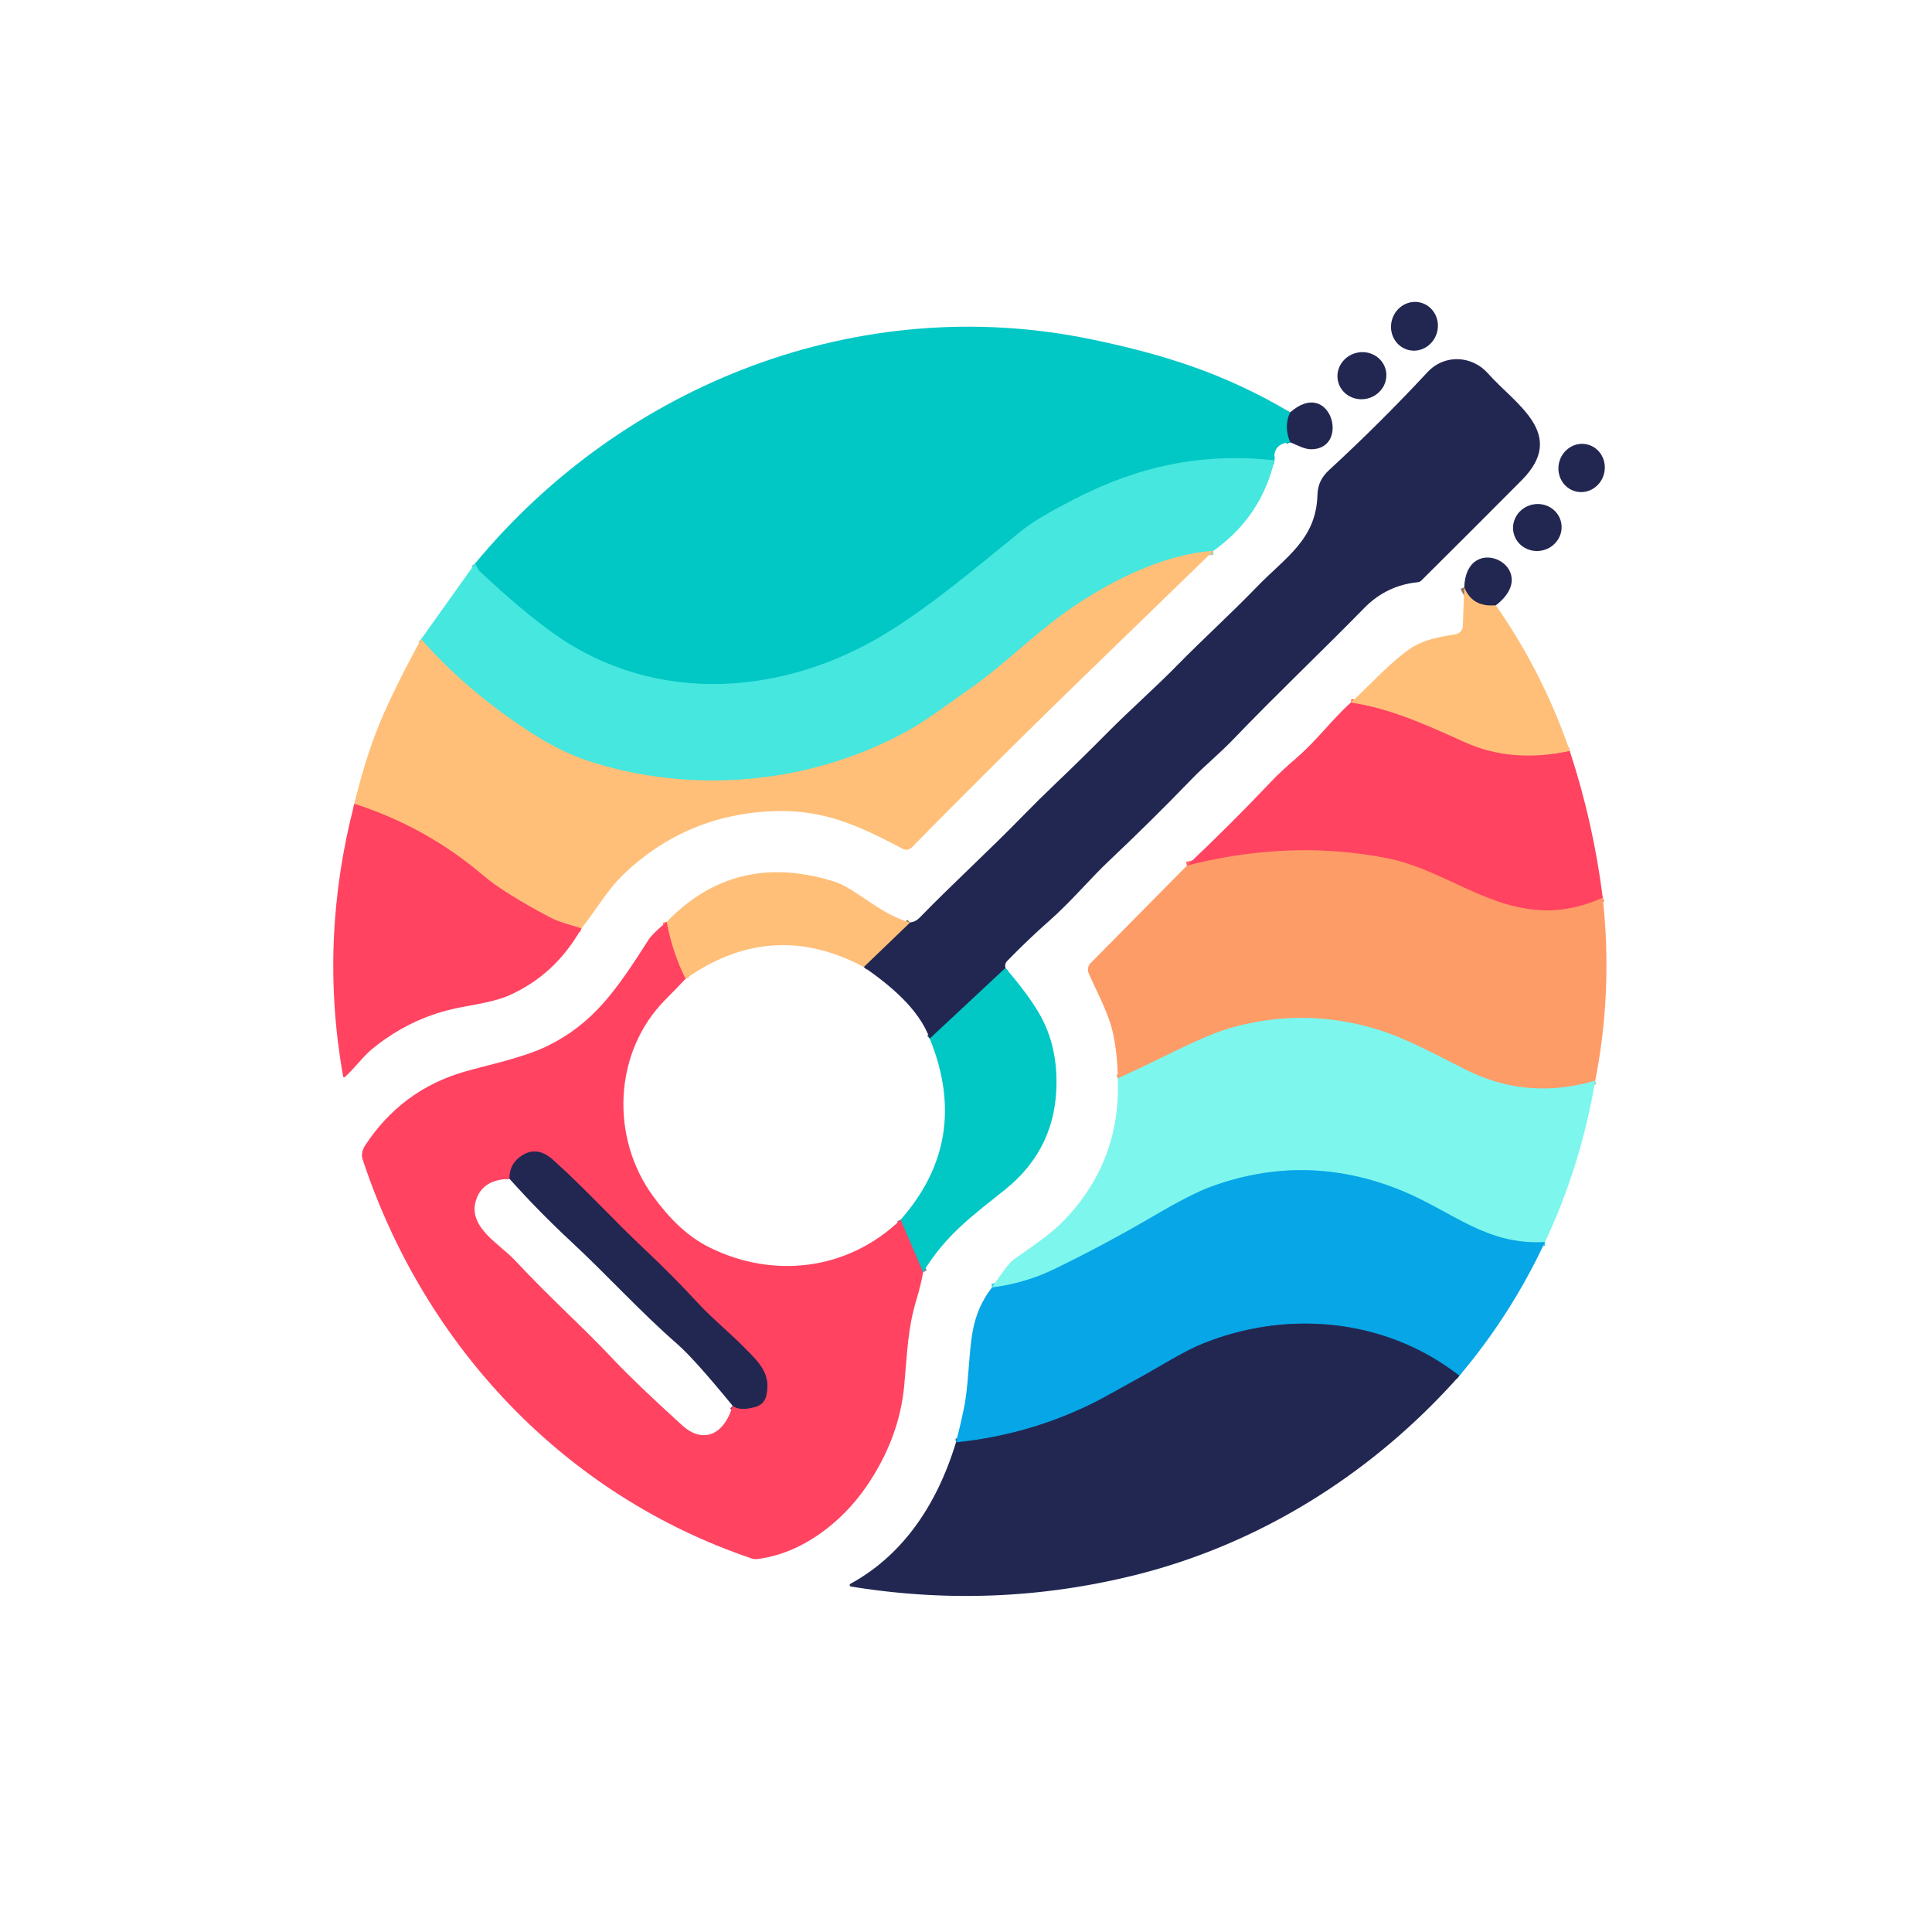 <?xml version="1.0" encoding="UTF-8" standalone="no"?>
<!DOCTYPE svg PUBLIC "-//W3C//DTD SVG 1.1//EN" "http://www.w3.org/Graphics/SVG/1.1/DTD/svg11.dtd">
<svg xmlns="http://www.w3.org/2000/svg" version="1.1" viewBox="0.00 0.00 500.00 500.00">
<g stroke-width="2.00" fill="none" stroke-linecap="butt">
<path stroke="#12778c" vector-effect="non-scaling-stroke" d="
  M 333.91 106.71
  Q 332.19 110.31 333.92 114.47"
/>
<path stroke="#23d7d2" vector-effect="non-scaling-stroke" d="
  M 329.84 119.15
  C 310.97 117.06 294.39 120.72 277.80 129.31
  Q 268.29 134.23 264.94 136.93
  C 253.44 146.17 242.04 156.03 229.72 163.66
  C 203.20 180.08 169.89 182.69 143.58 164.17
  Q 135.38 158.39 124.20 147.91
  C 123.55 147.31 123.43 146.60 122.93 145.86"
/>
<path stroke="#a2d3ac" vector-effect="non-scaling-stroke" d="
  M 313.99 142.59
  C 298.98 143.59 282.41 152.88 270.89 162.13
  C 264.01 167.66 257.62 173.69 250.49 178.64
  C 245.23 182.29 239.70 186.53 234.54 189.35
  C 209.49 203.05 178.82 205.72 151.99 196.85
  Q 145.02 194.55 137.09 189.40
  Q 120.76 178.80 108.99 165.41"
/>
<path stroke="#ff816d" vector-effect="non-scaling-stroke" d="
  M 150.48 240.26
  C 147.71 239.39 144.81 238.74 142.26 237.39
  Q 130.31 231.05 125.14 226.65
  Q 110.35 214.03 91.71 208.03"
/>
<path stroke="#12778c" vector-effect="non-scaling-stroke" d="
  M 260.21 250.52
  L 240.62 268.80"
/>
<path stroke="#917366" vector-effect="non-scaling-stroke" d="
  M 223.54 250.25
  L 235.51 238.74"
/>
<path stroke="#ff816d" vector-effect="non-scaling-stroke" d="
  M 177.43 253.31
  Q 174.04 246.65 172.52 238.60"
/>
<path stroke="#808593" vector-effect="non-scaling-stroke" d="
  M 233.10 315.64
  L 238.91 329.22"
/>
<path stroke="#917366" vector-effect="non-scaling-stroke" d="
  M 387.12 156.66
  Q 381.04 157.23 378.95 152.01"
/>
<path stroke="#ff816d" vector-effect="non-scaling-stroke" d="
  M 406.26 194.36
  Q 391.23 197.61 378.98 192.06
  C 368.71 187.40 359.39 183.25 349.58 181.84"
/>
<path stroke="#ff7064" vector-effect="non-scaling-stroke" d="
  M 414.79 232.35
  C 403.39 237.42 393.82 236.17 382.62 231.36
  C 374.72 227.97 367.17 223.73 359.03 222.13
  Q 333.92 217.19 307.17 224.03"
/>
<path stroke="#bec9aa" vector-effect="non-scaling-stroke" d="
  M 412.84 279.68
  Q 395.28 284.87 379.26 276.81
  C 371.61 272.96 363.51 268.50 355.88 266.25
  Q 337.26 260.76 318.70 265.97
  Q 313.46 267.43 303.84 272.16
  Q 296.74 275.66 289.28 279.12"
/>
<path stroke="#42ceea" vector-effect="non-scaling-stroke" d="
  M 399.83 321.45
  C 384.52 322.32 375.92 313.51 362.60 308.08
  Q 337.99 298.07 313.27 307.17
  Q 308.27 309.01 298.94 314.49
  Q 286.14 322.00 272.77 328.49
  Q 265.26 332.13 256.72 333.20"
/>
<path stroke="#14679d" vector-effect="non-scaling-stroke" d="
  M 377.68 356.05
  C 358.72 341.21 333.23 338.88 311.35 347.71
  C 306.33 349.74 300.93 353.22 295.82 356.05
  Q 285.42 361.83 284.22 362.44
  Q 267.03 371.29 247.40 373.29"
/>
<path stroke="#91355a" vector-effect="non-scaling-stroke" d="
  M 189.60 363.80
  Q 191.32 365.19 195.24 364.17
  Q 197.77 363.52 198.29 361.24
  C 199.59 355.59 196.61 352.74 192.40 348.53
  C 188.51 344.63 184.20 341.12 180.54 337.16
  Q 173.94 330.02 166.86 323.37
  C 158.93 315.93 151.38 307.57 143.10 300.16
  Q 139.03 296.51 135.09 299.05
  Q 131.76 301.19 131.87 305.09"
/>
</g>
<ellipse fill="#222752" cx="0.00" cy="0.00" transform="translate(366.06,84.44) rotate(105.6)" rx="6.33" ry="6.05"/>
<path fill="#01c7c5" d="
  M 333.91 106.71
  Q 332.19 110.31 333.92 114.47
  Q 329.37 114.72 329.84 119.15
  C 310.97 117.06 294.39 120.72 277.80 129.31
  Q 268.29 134.23 264.94 136.93
  C 253.44 146.17 242.04 156.03 229.72 163.66
  C 203.20 180.08 169.89 182.69 143.58 164.17
  Q 135.38 158.39 124.20 147.91
  C 123.55 147.31 123.43 146.60 122.93 145.86
  C 161.47 99.27 222.34 75.43 282.25 87.78
  C 301.46 91.74 317.14 96.79 333.91 106.71
  Z"
/>
<ellipse fill="#222752" cx="0.00" cy="0.00" transform="translate(352.46,97.23) rotate(-14.6)" rx="6.35" ry="6.08"/>
<path fill="#222752" d="
  M 260.21 250.52
  L 240.62 268.80
  C 237.80 260.99 230.11 254.83 223.54 250.25
  L 235.51 238.74
  Q 236.96 238.56 237.98 237.51
  C 246.67 228.57 255.89 220.22 264.58 211.29
  Q 268.92 206.84 273.42 202.56
  Q 279.61 196.67 286.69 189.53
  C 292.52 183.64 298.91 178.05 304.55 172.29
  C 311.36 165.34 318.53 158.87 325.34 151.82
  C 332.67 144.23 340.63 139.62 340.95 128.12
  C 341.04 125.22 342.14 123.32 344.06 121.56
  Q 357.24 109.43 369.43 96.32
  C 373.85 91.56 380.99 91.99 385.12 96.67
  C 392.20 104.68 405.71 112.31 393.83 124.27
  Q 380.88 137.30 367.83 150.25
  Q 367.46 150.61 366.95 150.67
  Q 358.82 151.49 353.09 157.33
  C 341.86 168.80 330.20 179.83 319.10 191.41
  C 315.67 194.98 311.59 198.33 308.40 201.64
  Q 297.94 212.48 286.98 222.81
  C 282.25 227.27 277.14 233.38 271.69 238.18
  Q 265.97 243.23 260.66 248.70
  C 260.15 249.23 260.04 249.87 260.21 250.52
  Z"
/>
<path fill="#222752" d="
  M 333.92 114.47
  Q 332.19 110.31 333.91 106.71
  C 344.27 97.58 349.55 115.95 339.54 116.27
  C 337.61 116.33 335.73 115.20 333.92 114.47
  Z"
/>
<ellipse fill="#222752" cx="0.00" cy="0.00" transform="translate(409.32,121.11) rotate(104.0)" rx="6.26" ry="5.99"/>
<path fill="#45e7df" d="
  M 329.84 119.15
  Q 326.34 133.84 313.99 142.59
  C 298.98 143.59 282.41 152.88 270.89 162.13
  C 264.01 167.66 257.62 173.69 250.49 178.64
  C 245.23 182.29 239.70 186.53 234.54 189.35
  C 209.49 203.05 178.82 205.72 151.99 196.85
  Q 145.02 194.55 137.09 189.40
  Q 120.76 178.80 108.99 165.41
  L 122.93 145.86
  C 123.43 146.60 123.55 147.31 124.20 147.91
  Q 135.38 158.39 143.58 164.17
  C 169.89 182.69 203.20 180.08 229.72 163.66
  C 242.04 156.03 253.44 146.17 264.94 136.93
  Q 268.29 134.23 277.80 129.31
  C 294.39 120.72 310.97 117.06 329.84 119.15
  Z"
/>
<ellipse fill="#222752" cx="0.00" cy="0.00" transform="translate(397.86,136.52) rotate(-13.4)" rx="6.30" ry="6.07"/>
<path fill="#ffbf79" d="
  M 313.99 142.59
  Q 297.62 158.47 281.30 174.30
  Q 258.53 196.38 235.97 219.31
  A 2.00 1.99 -53.5 0 1 233.61 219.67
  C 222.56 213.82 213.38 209.50 200.43 209.93
  Q 177.84 210.67 161.49 226.16
  C 157.42 230.01 154.20 235.57 150.48 240.26
  C 147.71 239.39 144.81 238.74 142.26 237.39
  Q 130.31 231.05 125.14 226.65
  Q 110.35 214.03 91.71 208.03
  Q 94.44 196.63 97.93 188.00
  Q 101.53 179.09 108.99 165.41
  Q 120.76 178.80 137.09 189.40
  Q 145.02 194.55 151.99 196.85
  C 178.82 205.72 209.49 203.05 234.54 189.35
  C 239.70 186.53 245.23 182.29 250.49 178.64
  C 257.62 173.69 264.01 167.66 270.89 162.13
  C 282.41 152.88 298.98 143.59 313.99 142.59
  Z"
/>
<path fill="#222752" d="
  M 387.12 156.66
  Q 381.04 157.23 378.95 152.01
  C 379.49 136.92 399.70 146.96 387.12 156.66
  Z"
/>
<path fill="#ffbf79" d="
  M 378.95 152.01
  Q 381.04 157.23 387.12 156.66
  Q 399.24 173.99 406.26 194.36
  Q 391.23 197.61 378.98 192.06
  C 368.71 187.40 359.39 183.25 349.58 181.84
  C 354.51 177.38 359.32 171.83 364.78 168.00
  C 368.24 165.58 372.54 164.81 376.63 164.17
  A 2.32 2.30 -3.5 0 0 378.58 161.98
  L 378.95 152.01
  Z"
/>
<path fill="#ff4361" d="
  M 349.58 181.84
  C 359.39 183.25 368.71 187.40 378.98 192.06
  Q 391.23 197.61 406.26 194.36
  Q 412.36 212.93 414.79 232.35
  C 403.39 237.42 393.82 236.17 382.62 231.36
  C 374.72 227.97 367.17 223.73 359.03 222.13
  Q 333.92 217.19 307.17 224.03
  Q 318.63 213.21 328.87 202.38
  Q 331.37 199.73 335.58 196.11
  C 340.79 191.63 344.91 185.99 349.58 181.84
  Z"
/>
<path fill="#ff4361" d="
  M 91.71 208.03
  Q 110.35 214.03 125.14 226.65
  Q 130.31 231.05 142.26 237.39
  C 144.81 238.74 147.71 239.39 150.48 240.26
  Q 143.69 252.32 131.73 257.61
  C 126.99 259.70 120.56 260.18 115.51 261.54
  Q 104.97 264.36 96.23 271.54
  C 93.97 273.39 91.83 276.41 89.34 278.65
  Q 88.89 279.06 88.78 278.46
  Q 82.53 243.27 91.71 208.03
  Z"
/>
<path fill="#fe9c67" d="
  M 414.79 232.35
  Q 417.41 256.50 412.84 279.68
  Q 395.28 284.87 379.26 276.81
  C 371.61 272.96 363.51 268.50 355.88 266.25
  Q 337.26 260.76 318.70 265.97
  Q 313.46 267.43 303.84 272.16
  Q 296.74 275.66 289.28 279.12
  Q 289.21 272.71 287.98 267.15
  C 286.86 262.15 283.91 256.85 281.76 251.89
  A 2.40 2.39 55.6 0 1 282.25 249.25
  L 307.17 224.03
  Q 333.92 217.19 359.03 222.13
  C 367.17 223.73 374.72 227.97 382.62 231.36
  C 393.82 236.17 403.39 237.42 414.79 232.35
  Z"
/>
<path fill="#ffbf79" d="
  M 235.51 238.74
  L 223.54 250.25
  Q 199.76 237.58 177.43 253.31
  Q 174.04 246.65 172.52 238.60
  Q 190.27 220.18 215.82 228.12
  C 221.40 229.85 227.81 236.67 235.51 238.74
  Z"
/>
<path fill="#ff4361" d="
  M 172.52 238.60
  Q 174.04 246.65 177.43 253.31
  Q 174.97 255.92 172.22 258.69
  C 158.71 272.28 157.90 294.48 169.09 309.67
  C 173.05 315.05 177.59 319.84 183.63 322.84
  C 200.00 330.97 219.36 328.90 233.10 315.64
  L 238.91 329.22
  Q 238.32 332.57 237.14 336.46
  C 234.94 343.75 234.80 349.94 234.02 358.48
  Q 232.77 372.24 224.21 384.72
  C 217.82 394.03 207.46 402.11 195.89 403.49
  Q 195.25 403.57 194.55 403.33
  C 146.14 387.00 109.74 348.27 93.83 299.98
  C 93.45 298.83 93.78 297.51 94.50 296.42
  Q 103.93 282.12 119.98 277.42
  C 125.98 275.67 135.46 273.75 141.62 270.72
  C 153.66 264.78 159.42 256.38 167.87 243.17
  Q 168.86 241.62 172.52 238.60
  Z
  M 131.87 305.09
  Q 124.77 305.23 123.14 310.78
  C 121.12 317.63 129.28 321.93 133.13 326.03
  C 143.34 336.91 150.04 342.60 158.84 351.92
  Q 164.46 357.88 176.49 368.83
  C 182.16 374.00 187.58 371.02 189.60 363.80
  Q 191.32 365.19 195.24 364.17
  Q 197.77 363.52 198.29 361.24
  C 199.59 355.59 196.61 352.74 192.40 348.53
  C 188.51 344.63 184.20 341.12 180.54 337.16
  Q 173.94 330.02 166.86 323.37
  C 158.93 315.93 151.38 307.57 143.10 300.16
  Q 139.03 296.51 135.09 299.05
  Q 131.76 301.19 131.87 305.09
  Z"
/>
<path fill="#01c7c5" d="
  M 260.21 250.52
  Q 265.91 257.12 268.86 262.15
  Q 273.31 269.72 273.42 279.51
  Q 273.64 296.95 260.23 307.77
  C 252.00 314.41 244.93 319.32 238.91 329.22
  L 233.10 315.64
  Q 251.27 295.02 240.62 268.80
  L 260.21 250.52
  Z"
/>
<path fill="#7df6ed" d="
  M 412.84 279.68
  Q 409.06 301.95 399.83 321.45
  C 384.52 322.32 375.92 313.51 362.60 308.08
  Q 337.99 298.07 313.27 307.17
  Q 308.27 309.01 298.94 314.49
  Q 286.14 322.00 272.77 328.49
  Q 265.26 332.13 256.72 333.20
  Q 260.85 327.02 262.43 325.89
  C 266.90 322.71 271.78 319.58 275.39 315.82
  Q 290.13 300.48 289.28 279.12
  Q 296.74 275.66 303.84 272.16
  Q 313.46 267.43 318.70 265.97
  Q 337.26 260.76 355.88 266.25
  C 363.51 268.50 371.61 272.96 379.26 276.81
  Q 395.28 284.87 412.84 279.68
  Z"
/>
<path fill="#222752" d="
  M 189.60 363.80
  Q 179.61 351.62 175.35 347.90
  C 165.69 339.48 157.20 330.05 147.82 321.34
  Q 139.45 313.56 131.87 305.09
  Q 131.76 301.19 135.09 299.05
  Q 139.03 296.51 143.10 300.16
  C 151.38 307.57 158.93 315.93 166.86 323.37
  Q 173.94 330.02 180.54 337.16
  C 184.20 341.12 188.51 344.63 192.40 348.53
  C 196.61 352.74 199.59 355.59 198.29 361.24
  Q 197.77 363.52 195.24 364.17
  Q 191.32 365.19 189.60 363.80
  Z"
/>
<path fill="#06a6e7" d="
  M 399.83 321.45
  Q 390.97 340.36 377.68 356.05
  C 358.72 341.21 333.23 338.88 311.35 347.71
  C 306.33 349.74 300.93 353.22 295.82 356.05
  Q 285.42 361.83 284.22 362.44
  Q 267.03 371.29 247.40 373.29
  Q 248.55 368.89 249.43 364.64
  C 250.76 358.22 250.64 350.50 251.73 344.51
  Q 252.89 338.08 256.72 333.20
  Q 265.26 332.13 272.77 328.49
  Q 286.14 322.00 298.94 314.49
  Q 308.27 309.01 313.27 307.17
  Q 337.99 298.07 362.60 308.08
  C 375.92 313.51 384.52 322.32 399.83 321.45
  Z"
/>
<path fill="#222752" d="
  M 377.68 356.05
  C 355.39 381.18 326.21 399.59 293.60 407.67
  Q 257.35 416.65 220.22 410.59
  A 0.38 0.38 0.0 0 1 220.10 409.88
  C 234.39 402.07 242.82 388.37 247.40 373.29
  Q 267.03 371.29 284.22 362.44
  Q 285.42 361.83 295.82 356.05
  C 300.93 353.22 306.33 349.74 311.35 347.71
  C 333.23 338.88 358.72 341.21 377.68 356.05
  Z"
/>
</svg>
